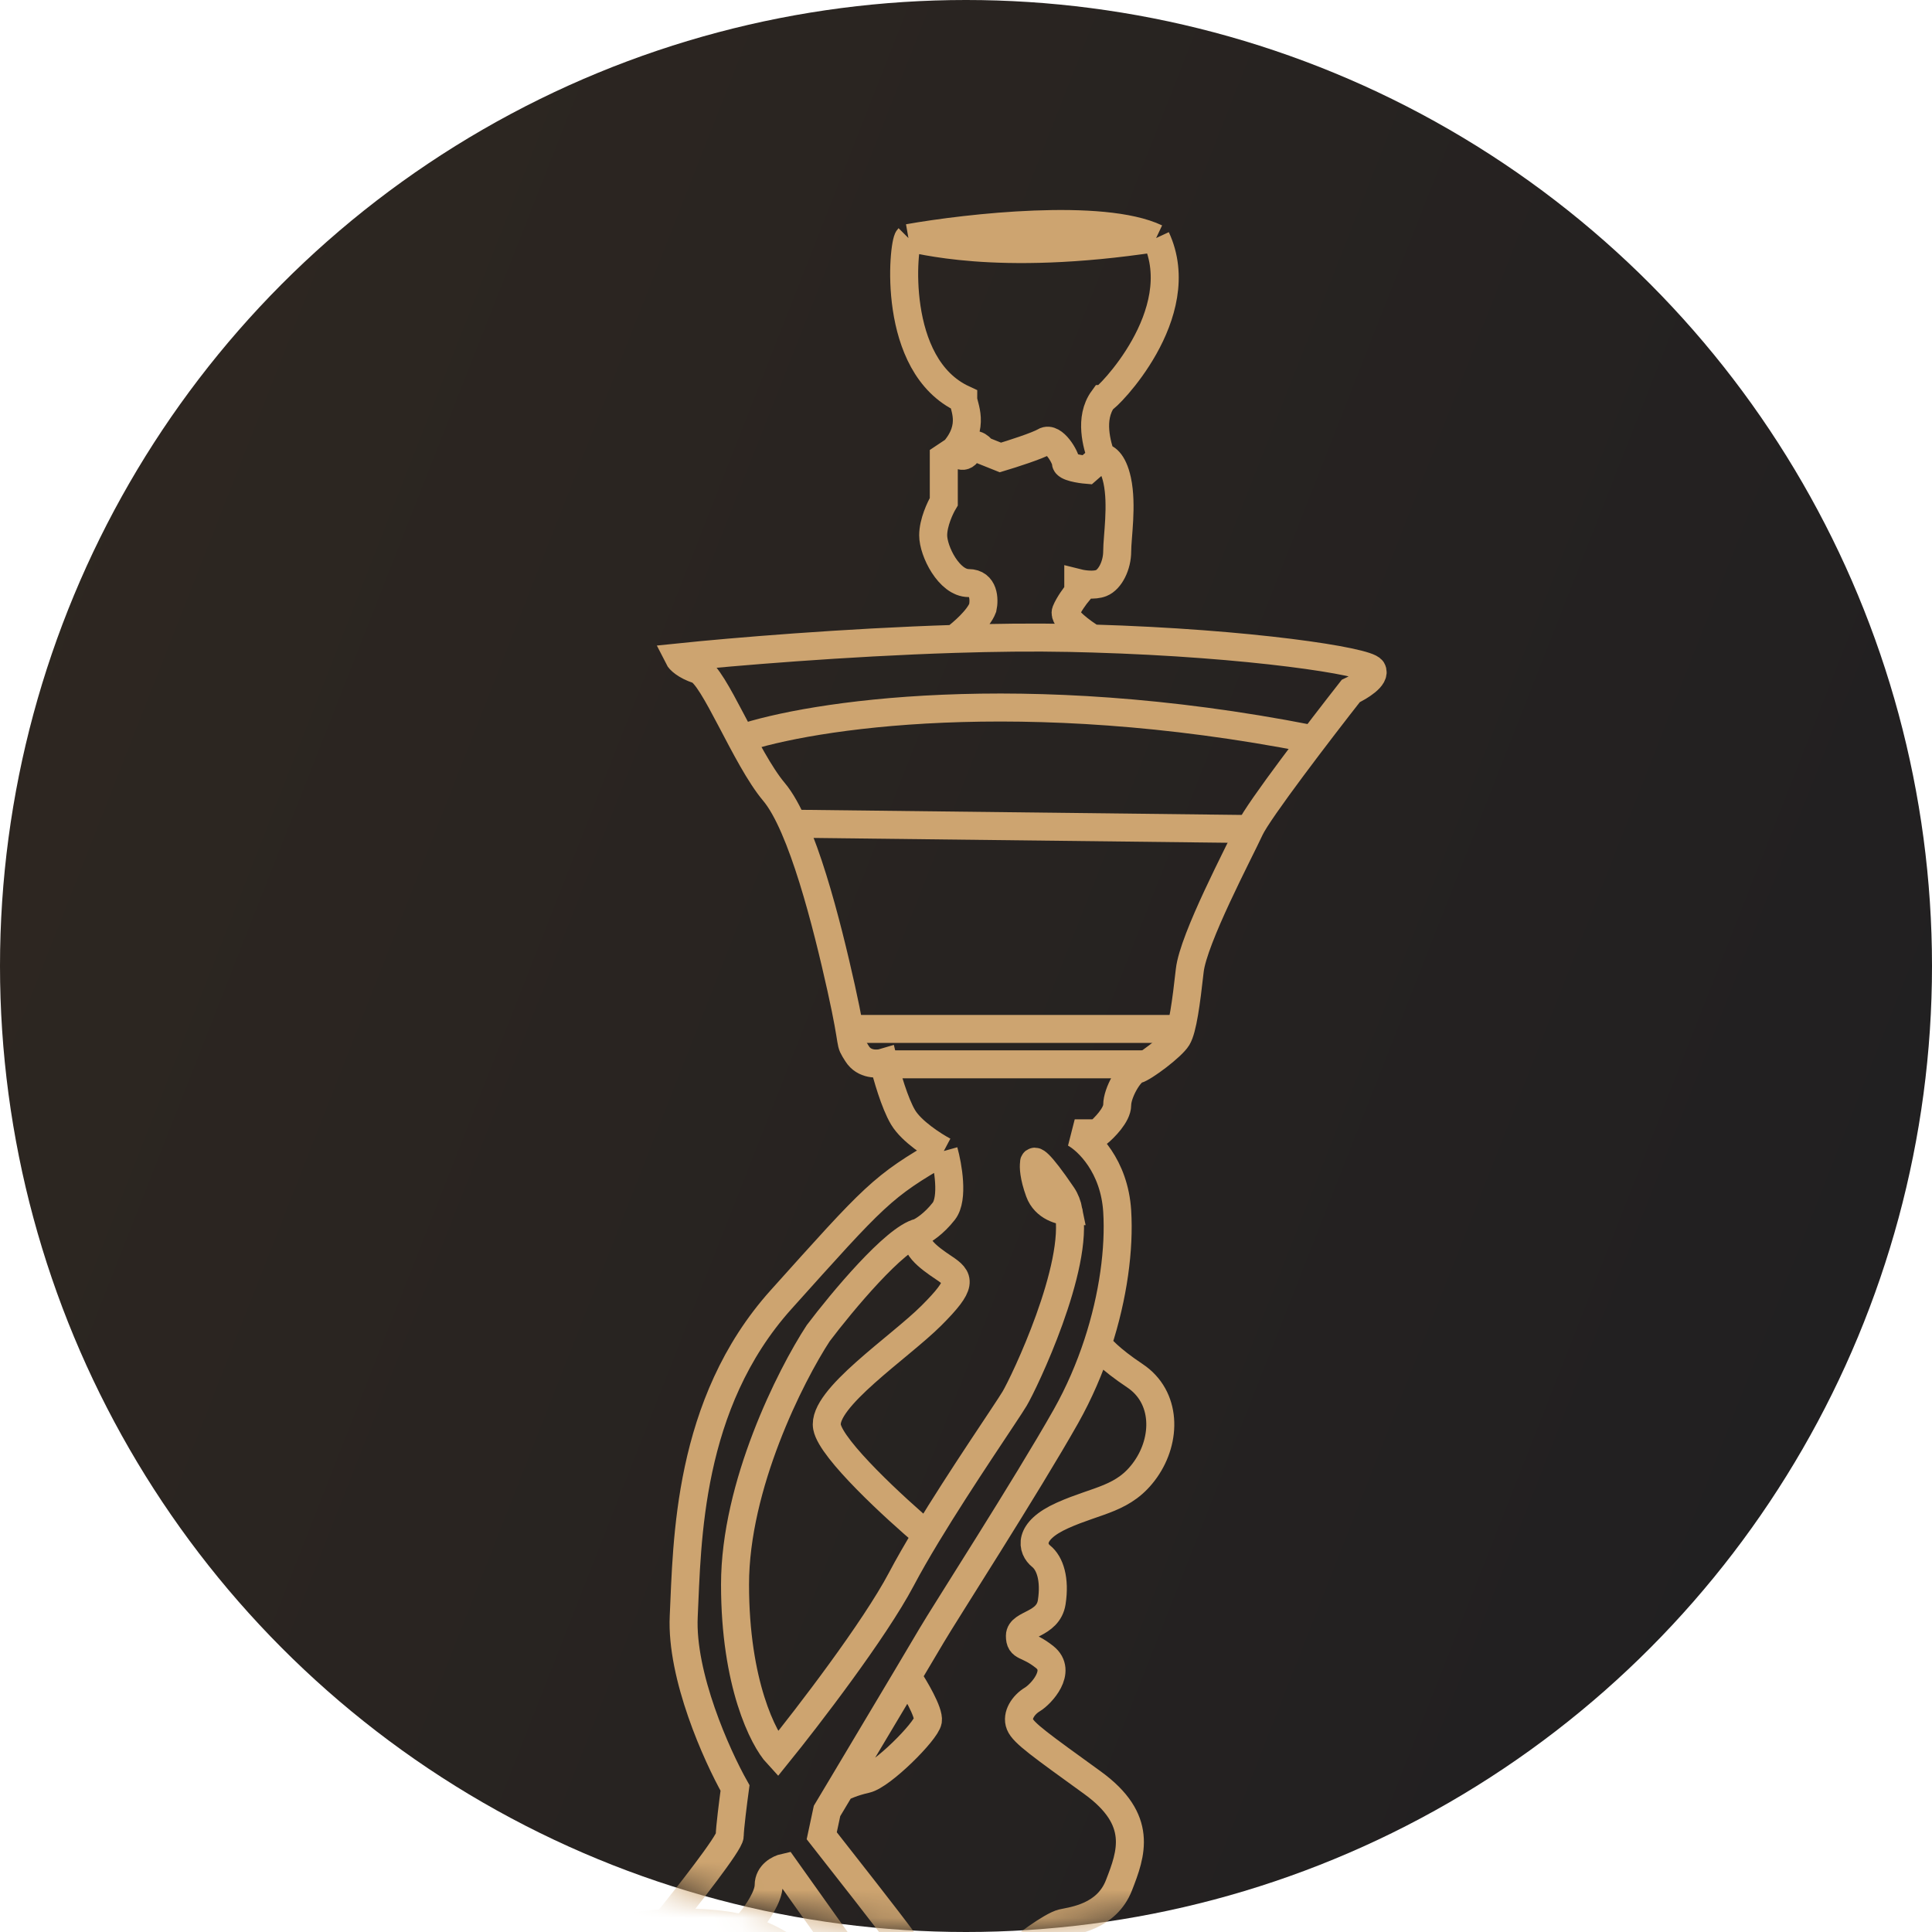 <svg width="69" height="69" viewBox="0 0 69 69" fill="none" xmlns="http://www.w3.org/2000/svg">
<circle cx="34.5" cy="34.5" r="34.5" fill="url(#paint0_linear_1297_5485)"/>
<mask id="mask0_1297_5485" style="mask-type:alpha" maskUnits="userSpaceOnUse" x="0" y="0" width="69" height="69">
<circle cx="34.5" cy="34.5" r="34.5" fill="url(#paint1_linear_1297_5485)"/>
</mask>
<g mask="url(#mask0_1297_5485)">
<path d="M31.306 93.428C31.054 95.134 29.663 98.167 25.24 102.527C21.702 106.015 24.566 110.173 26.441 111.816V113.017C26.757 113.943 28.425 116.012 32.57 116.871C36.715 117.73 39.521 115.333 40.406 114.028V113.017C44.955 110.173 43.565 106.698 43.123 104.928C42.68 103.159 41.227 103.159 39.521 100.884C37.815 98.609 36.93 93.428 36.804 92.291C36.677 91.153 36.93 90.964 37.12 90.9C37.309 90.837 39.584 88.689 40.026 87.994C40.469 87.299 40.342 83.95 40.406 82.876C40.469 81.801 39.837 80.98 39.584 80.348C39.401 79.891 37.728 77.049 36.675 75.419M31.306 93.428C31.394 92.837 31.382 92.272 31.325 91.785M31.306 93.428C28.8 94.439 22.46 96.183 17.152 95.071C11.844 93.959 10.475 93.133 10.454 92.859C10.222 93.323 9.645 94.249 9.19 94.249C8.622 94.249 7.863 93.807 8.053 93.428C8.205 93.125 8.622 92.206 8.811 91.785C7.842 90.416 5.942 87.488 6.094 86.73C6.284 85.782 4.388 81.296 11.465 74.787C16.668 70.002 21.052 68.838 23.787 68.682M22.27 71.312C21.196 71.565 17.784 73.018 16.52 73.776C15.256 74.535 14.056 75.672 13.866 75.798C13.677 75.925 12.539 76.809 11.844 77.631C11.149 78.452 8.242 81.549 8.242 83.507C8.242 85.466 7.863 86.477 8.622 88.31C8.84 88.837 9.304 89.416 9.885 89.98M22.27 71.312C22.986 71.144 24.236 71.2 25.177 71.256M22.27 71.312C20.796 73.439 17.797 77.77 17.594 78.073C17.392 78.376 15.909 80.643 15.193 81.738C13.824 83.613 11.048 87.488 10.896 87.994C10.745 88.499 10.159 89.529 9.885 89.98M31.325 91.785C31.25 91.148 31.098 90.646 30.99 90.395C30.674 90.184 30.093 89.725 30.295 89.573C30.498 89.422 30.843 89.216 30.99 89.131V86.351C30.38 85.93 29.31 84.645 29.916 82.876C30.674 80.664 31.433 80.727 31.559 80.474C31.686 80.222 31.306 78.642 31.306 78.452C31.306 78.263 30.99 77.568 30.99 77.125C30.99 76.683 31.812 76.367 31.559 75.925C31.357 75.571 30.927 74.851 30.738 74.535C30.401 74.535 29.689 74.484 29.537 74.282C29.348 74.029 29.158 73.46 29.348 73.271C29.537 73.081 28.4 73.334 28.337 73.081C28.273 72.829 27.705 72.639 27.768 72.26C27.831 71.881 26.883 71.312 26.251 71.312C26.041 71.312 25.648 71.284 25.177 71.256M31.325 91.785C25.214 94.439 15.762 93.112 14.435 92.859C13.818 92.742 12.682 92.146 11.567 91.359M32.381 72.829C32.107 73.081 31.597 73.524 31.749 73.271C31.938 72.955 31.875 72.449 31.559 72.26C31.306 72.108 31.075 71.986 30.99 71.944C30.843 71.796 30.51 71.413 30.358 71.059C30.207 70.705 29.326 70.448 28.905 70.364C28.643 69.99 27.84 69.234 26.567 68.893M32.381 72.829L28.021 66.699C27.831 66.741 27.452 66.927 27.452 67.331C27.452 67.736 27.031 68.342 26.82 68.595L26.567 68.893M32.381 72.829C33.866 73.814 38.257 81.233 38.763 83.697C39.167 85.668 38.131 87.383 37.562 87.994M26.567 68.893C26.406 68.849 26.238 68.813 26.062 68.784C25.543 68.701 24.772 68.626 23.787 68.682M25.177 71.256C23.64 73.676 20.299 78.907 19.237 80.474C17.91 82.433 16.015 85.403 14.941 86.604C13.866 87.804 14.309 88.689 13.361 89.131C12.602 89.485 11.849 90.764 11.567 91.359M11.567 91.359C10.974 90.939 10.386 90.466 9.885 89.98M23.787 68.682C24.545 67.747 26.062 65.815 26.062 65.562C26.062 65.309 26.188 64.319 26.251 63.856C25.598 62.697 24.318 59.85 24.419 57.726C24.545 55.072 24.545 50.144 27.894 46.416C31.243 42.688 31.496 42.372 33.708 41.108M33.708 41.108C33.855 41.634 34.061 42.801 33.708 43.256C33.354 43.711 32.97 43.951 32.823 44.014M33.708 41.108C33.349 40.918 32.557 40.413 32.254 39.907C31.951 39.402 31.664 38.391 31.559 37.948C31.348 38.011 30.864 38.037 30.611 37.632C30.295 37.127 30.548 37.569 30.043 35.294C29.537 33.02 28.652 29.481 27.641 28.28C26.63 27.08 25.493 24.11 24.924 23.921C24.469 23.769 24.271 23.562 24.229 23.478C26.163 23.277 30.171 22.942 34.087 22.818M32.823 44.014C31.963 44.217 30.064 46.5 29.221 47.616C28.231 49.133 26.251 53.05 26.251 56.589C26.251 60.128 27.262 62.108 27.768 62.655C28.842 61.328 31.23 58.219 32.191 56.4C32.446 55.916 32.758 55.377 33.094 54.82M32.823 44.014C32.551 44.457 33.139 44.899 33.708 45.278C34.276 45.657 34.403 45.847 33.265 46.984C32.128 48.122 29.348 49.954 29.537 50.965C29.689 51.774 31.972 53.872 33.094 54.82M36.675 75.419C36.273 74.797 35.961 74.352 35.856 74.282C35.477 74.029 32.697 69.922 32.191 69.227C31.787 68.671 30.127 66.552 29.348 65.562L29.537 64.677C29.682 64.434 29.848 64.156 30.028 63.856M36.675 75.419C36.718 74.893 36.88 73.814 37.183 73.713C37.562 73.587 38.067 73.84 38.131 73.271C38.181 72.816 37.52 71.944 37.183 71.565C37.013 71.27 36.675 70.617 36.675 70.364C36.675 70.048 36.172 69.985 36.298 69.796C36.425 69.606 37.562 68.769 37.941 68.682C38.32 68.595 39.521 68.469 39.963 67.331C40.406 66.194 40.848 64.993 39.015 63.666C37.183 62.339 36.551 61.897 36.425 61.581C36.298 61.265 36.551 60.886 36.867 60.696C37.183 60.507 37.944 59.685 37.309 59.18C36.675 58.674 36.425 58.864 36.425 58.422C36.425 57.979 37.436 58.042 37.562 57.221C37.688 56.4 37.499 55.831 37.183 55.578C36.867 55.325 36.677 54.693 37.941 54.125C39.205 53.556 40.153 53.556 40.911 52.482C41.669 51.407 41.669 49.891 40.532 49.133C39.622 48.526 39.268 48.118 39.205 47.99M39.205 47.99C39.764 46.285 39.983 44.591 39.9 43.256C39.799 41.639 38.847 40.729 38.383 40.476H39.205C39.437 40.286 39.9 39.819 39.9 39.465C39.9 39.023 40.342 38.264 40.595 38.201C40.848 38.138 41.859 37.38 42.048 37.064C42.238 36.748 42.364 35.8 42.491 34.663C42.617 33.525 44.26 30.429 44.639 29.607C44.942 28.95 47.167 26.048 48.241 24.679C48.557 24.531 49.151 24.173 48.999 23.921C48.818 23.619 44.666 22.972 39.015 22.804M39.205 47.99C38.917 48.868 38.54 49.749 38.068 50.586C36.677 53.05 33.708 57.663 33.265 58.422C33.149 58.621 32.825 59.167 32.403 59.875M32.403 59.875C32.669 60.275 33.189 61.151 33.139 61.455C33.075 61.834 31.496 63.413 30.927 63.54C30.472 63.641 30.138 63.792 30.028 63.856M32.403 59.875C31.712 61.036 30.758 62.634 30.028 63.856M33.094 54.82C34.344 52.753 35.936 50.452 36.235 49.954C36.576 49.385 38.556 45.232 38.164 43.256M38.164 43.256C38.121 43.037 38.048 42.845 37.941 42.688C37.082 41.424 36.909 41.403 36.93 41.55C36.909 41.655 36.917 42.005 37.12 42.561C37.322 43.117 37.9 43.256 38.164 43.256ZM34.087 22.818C35.502 22.773 36.905 22.756 38.194 22.783C38.471 22.789 38.745 22.796 39.015 22.804M34.087 22.818C34.36 22.617 34.946 22.113 35.097 21.709C35.161 21.414 35.148 20.824 34.592 20.824C33.897 20.824 33.328 19.687 33.328 19.118C33.328 18.663 33.581 18.128 33.707 17.918V16.338L34.087 16.085M39.015 22.804C38.657 22.586 37.966 22.088 38.067 21.835C38.169 21.582 38.404 21.267 38.51 21.14V20.824C38.678 20.866 39.078 20.925 39.331 20.824C39.647 20.698 39.9 20.192 39.9 19.687C39.9 19.181 40.089 18.044 39.9 17.159C39.748 16.452 39.458 16.317 39.331 16.338M39.331 16.338L38.826 16.78C38.573 16.759 38.067 16.679 38.067 16.527C38.067 16.338 37.625 15.579 37.309 15.769C37.056 15.921 36.151 16.211 35.729 16.338L35.097 16.085C34.992 15.938 34.744 15.731 34.592 16.085C34.44 16.439 34.192 16.233 34.087 16.085M39.331 16.338C39.184 15.896 38.889 14.948 39.394 14.253C39.521 14.253 42.554 11.22 41.29 8.502M34.087 16.085C34.845 15.2 34.402 14.505 34.402 14.253C31.812 13.052 32.254 8.692 32.444 8.502M32.444 8.502C32.76 8.502 35.477 9.387 41.29 8.502M32.444 8.502C34.592 8.123 39.369 7.593 41.29 8.502" stroke="#CDA470"/>
<path d="M37.563 88.057L37.374 90.585M29.728 84.392C30.255 84.982 31.826 86.136 33.899 86.035C36.489 85.909 37.184 85.972 38.701 84.645M29.855 83.129C30.318 83.929 31.775 85.466 33.899 85.214C36.553 84.898 37.753 85.214 38.701 83.634M26.442 26.385C28.928 25.543 36.477 24.363 46.789 26.385M28.275 29.418L44.641 29.608M30.36 36.748C30.505 36.748 33.087 36.748 35.984 36.748C38.146 36.748 40.484 36.748 42.113 36.748M31.561 38.012C31.864 38.012 37.964 38.012 40.976 38.012" stroke="#CDA470"/>
</g>
<defs>
<linearGradient id="paint0_linear_1297_5485" x1="6" y1="1.22986e-05" x2="79.518" y2="28.914" gradientUnits="userSpaceOnUse">
<stop stop-color="#2E2721"/>
<stop offset="1" stop-color="#201F21"/>
</linearGradient>
<linearGradient id="paint1_linear_1297_5485" x1="6" y1="1.22986e-05" x2="79.518" y2="28.914" gradientUnits="userSpaceOnUse">
<stop stop-color="#2E2721"/>
<stop offset="1" stop-color="#201F21"/>
</linearGradient>
</defs>
</svg>
